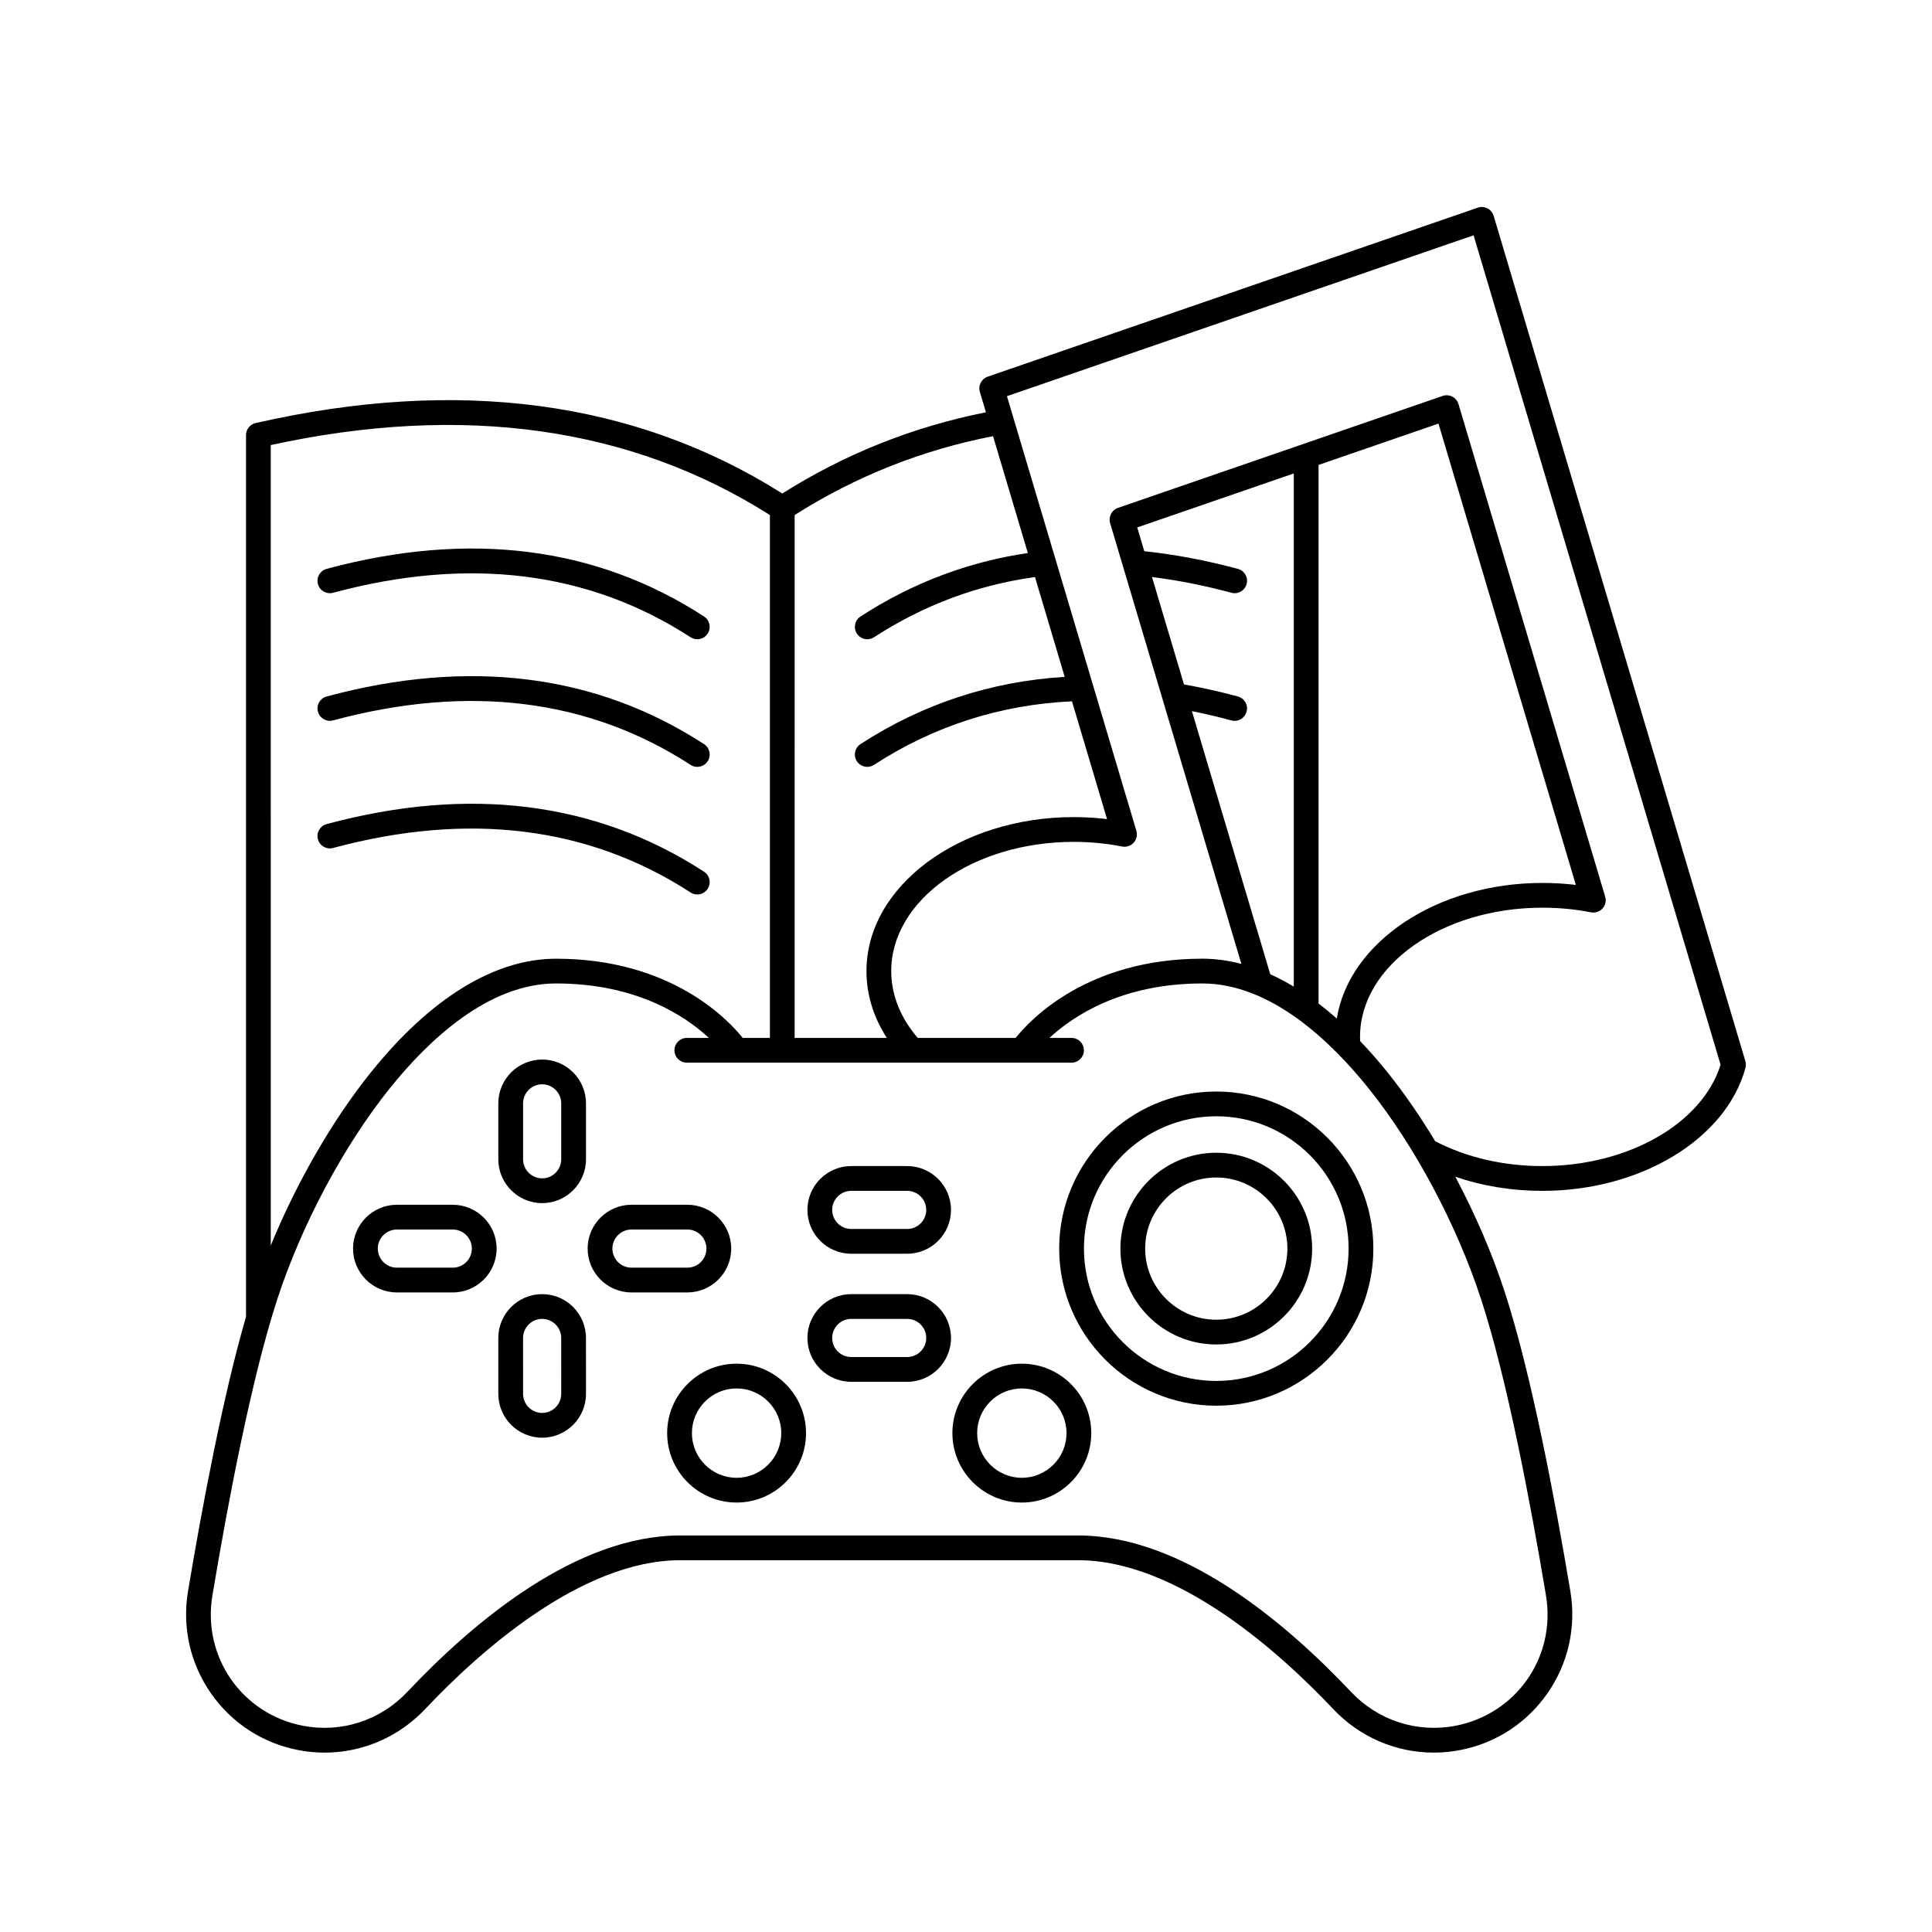 <?xml version="1.0" encoding="UTF-8"?>
<svg width="700pt" height="700pt" version="1.1" viewBox="0 0 700 550" xmlns="http://www.w3.org/2000/svg" xmlns:xlink="http://www.w3.org/1999/xlink">
 <defs>
  <symbol id="v" overflow="visible">
   <path d="m3.766-0.219c-0.199 0.094-0.402 0.168-0.609 0.219-0.211 0.051-0.43 0.078-0.656 0.078-0.688 0-1.23-0.188-1.625-0.562-0.398-0.383-0.594-0.906-0.594-1.562 0-0.645 0.195-1.156 0.594-1.531 0.395-0.383 0.938-0.578 1.625-0.578 0.227 0 0.445 0.027 0.656 0.078 0.207 0.043 0.41 0.117 0.609 0.219v0.844c-0.199-0.133-0.398-0.234-0.594-0.297-0.188-0.062-0.387-0.094-0.594-0.094-0.375 0-0.672 0.125-0.891 0.375-0.211 0.242-0.312 0.57-0.312 0.984 0 0.43 0.102 0.762 0.312 1 0.219 0.242 0.516 0.359 0.891 0.359 0.207 0 0.406-0.031 0.594-0.094 0.195-0.062 0.395-0.16 0.594-0.297z"/>
  </symbol>
  <symbol id="d" overflow="visible">
   <path d="m2.75-2.234c-0.086-0.039-0.172-0.066-0.266-0.078-0.086-0.02-0.168-0.031-0.25-0.031-0.25 0-0.445 0.086-0.578 0.25-0.137 0.156-0.203 0.387-0.203 0.688v1.406h-0.984v-3.062h0.984v0.5c0.125-0.195 0.266-0.344 0.422-0.438 0.164-0.094 0.363-0.141 0.594-0.141h0.109c0.039 0 0.098 0.008 0.172 0.016z"/>
  </symbol>
  <symbol id="b" overflow="visible">
   <path d="m3.531-1.547v0.281h-2.297c0.031 0.23 0.113 0.402 0.25 0.516 0.145 0.117 0.348 0.172 0.609 0.172 0.195 0 0.406-0.023 0.625-0.078 0.219-0.062 0.441-0.156 0.672-0.281v0.75c-0.23 0.086-0.465 0.148-0.703 0.188-0.23 0.051-0.461 0.078-0.688 0.078-0.562 0-1-0.141-1.312-0.422-0.305-0.281-0.453-0.676-0.453-1.188 0-0.5 0.148-0.891 0.453-1.172 0.301-0.289 0.719-0.438 1.25-0.438 0.488 0 0.875 0.148 1.156 0.438 0.289 0.293 0.438 0.68 0.438 1.156zm-1-0.328c0-0.176-0.059-0.32-0.172-0.438-0.105-0.113-0.246-0.172-0.422-0.172-0.188 0-0.344 0.055-0.469 0.156-0.117 0.105-0.188 0.258-0.219 0.453z"/>
  </symbol>
  <symbol id="l" overflow="visible">
   <path d="m1.844-1.375c-0.199 0-0.352 0.039-0.453 0.109-0.105 0.062-0.156 0.164-0.156 0.297 0 0.125 0.039 0.227 0.125 0.297 0.082 0.062 0.195 0.094 0.344 0.094 0.188 0 0.344-0.062 0.469-0.188 0.125-0.133 0.188-0.301 0.188-0.5v-0.109zm1.5-0.375v1.75h-0.984v-0.453c-0.137 0.188-0.289 0.324-0.453 0.406-0.156 0.082-0.355 0.125-0.594 0.125-0.324 0-0.586-0.094-0.781-0.281-0.199-0.188-0.297-0.426-0.297-0.719 0-0.352 0.125-0.613 0.375-0.781 0.25-0.176 0.641-0.266 1.172-0.266h0.578v-0.078c0-0.145-0.062-0.254-0.188-0.328-0.125-0.07-0.32-0.109-0.578-0.109-0.211 0-0.402 0.023-0.578 0.062-0.18 0.043-0.344 0.105-0.5 0.188v-0.75c0.207-0.051 0.414-0.086 0.625-0.109 0.207-0.031 0.422-0.047 0.641-0.047 0.551 0 0.945 0.109 1.188 0.328 0.25 0.219 0.375 0.574 0.375 1.062z"/>
  </symbol>
  <symbol id="a" overflow="visible">
   <path d="m1.547-3.938v0.875h1v0.703h-1v1.297c0 0.137 0.023 0.23 0.078 0.281 0.062 0.055 0.176 0.078 0.344 0.078h0.5v0.703h-0.844c-0.387 0-0.664-0.078-0.828-0.234-0.156-0.164-0.234-0.441-0.234-0.828v-1.297h-0.484v-0.703h0.484v-0.875z"/>
  </symbol>
  <symbol id="f" overflow="visible">
   <path d="m2.562-2.625v-1.641h0.984v4.266h-0.984v-0.438c-0.137 0.18-0.289 0.309-0.453 0.391-0.156 0.082-0.344 0.125-0.562 0.125-0.375 0-0.688-0.148-0.938-0.453-0.242-0.301-0.359-0.688-0.359-1.156s0.117-0.852 0.359-1.156c0.25-0.301 0.562-0.453 0.938-0.453 0.207 0 0.395 0.043 0.562 0.125 0.164 0.086 0.316 0.215 0.453 0.391zm-0.656 2c0.219 0 0.379-0.078 0.484-0.234 0.113-0.156 0.172-0.379 0.172-0.672 0-0.289-0.059-0.508-0.172-0.656-0.105-0.156-0.266-0.234-0.484-0.234-0.211 0-0.371 0.078-0.484 0.234-0.105 0.148-0.156 0.367-0.156 0.656 0 0.293 0.051 0.516 0.156 0.672 0.113 0.156 0.273 0.234 0.484 0.234z"/>
  </symbol>
  <symbol id="k" overflow="visible">
   <path d="m2.109-0.625c0.207 0 0.363-0.078 0.469-0.234 0.113-0.156 0.172-0.379 0.172-0.672 0-0.289-0.059-0.508-0.172-0.656-0.105-0.156-0.262-0.234-0.469-0.234-0.219 0-0.387 0.078-0.5 0.234-0.105 0.148-0.156 0.367-0.156 0.656 0 0.293 0.051 0.516 0.156 0.672 0.113 0.156 0.281 0.234 0.5 0.234zm-0.656-2c0.133-0.176 0.281-0.305 0.438-0.391 0.164-0.082 0.359-0.125 0.578-0.125 0.375 0 0.68 0.152 0.922 0.453 0.25 0.305 0.375 0.688 0.375 1.156s-0.125 0.855-0.375 1.156c-0.242 0.305-0.547 0.453-0.922 0.453-0.219 0-0.414-0.043-0.578-0.125-0.156-0.082-0.305-0.211-0.438-0.391v0.438h-0.984v-4.266h0.984z"/>
  </symbol>
  <symbol id="e" overflow="visible">
   <path d="m0.062-3.062h0.984l0.828 2.078 0.703-2.078h0.984l-1.297 3.359c-0.125 0.332-0.277 0.566-0.453 0.703-0.18 0.133-0.406 0.203-0.688 0.203h-0.562v-0.641h0.312c0.164 0 0.285-0.027 0.359-0.078 0.07-0.055 0.129-0.148 0.172-0.281l0.031-0.078z"/>
  </symbol>
  <symbol id="j" overflow="visible">
   <path d="m3-0.75h-1.656l-0.25 0.75h-1.062l1.516-4.094h1.25l1.516 4.094h-1.062zm-1.391-0.75h1.125l-0.562-1.625z"/>
  </symbol>
  <symbol id="i" overflow="visible">
   <path d="m3.312-2.562c0.125-0.188 0.27-0.328 0.438-0.422 0.176-0.102 0.363-0.156 0.562-0.156 0.352 0 0.625 0.109 0.812 0.328s0.281 0.531 0.281 0.938v1.875h-0.984v-1.594-0.078-0.109c0-0.219-0.031-0.375-0.094-0.469-0.062-0.102-0.168-0.156-0.312-0.156-0.188 0-0.336 0.078-0.438 0.234-0.094 0.156-0.148 0.383-0.156 0.672v1.5h-0.984v-1.594c0-0.344-0.031-0.562-0.094-0.656-0.055-0.102-0.152-0.156-0.297-0.156-0.188 0-0.336 0.078-0.438 0.234-0.105 0.156-0.156 0.375-0.156 0.656v1.516h-0.984v-3.062h0.984v0.438c0.113-0.164 0.25-0.289 0.406-0.375 0.156-0.094 0.332-0.141 0.531-0.141 0.207 0 0.391 0.055 0.547 0.156 0.164 0.105 0.289 0.246 0.375 0.422z"/>
  </symbol>
  <symbol id="h" overflow="visible">
   <path d="m3.562-1.875v1.875h-1v-1.422c0-0.27-0.008-0.453-0.016-0.547-0.012-0.102-0.031-0.18-0.062-0.234-0.031-0.062-0.086-0.109-0.156-0.141-0.062-0.039-0.137-0.062-0.219-0.062-0.211 0-0.371 0.086-0.484 0.25-0.117 0.156-0.172 0.371-0.172 0.641v1.516h-0.984v-4.266h0.984v1.641c0.145-0.176 0.301-0.305 0.469-0.391 0.164-0.082 0.348-0.125 0.547-0.125 0.352 0 0.625 0.109 0.812 0.328s0.281 0.531 0.281 0.938z"/>
  </symbol>
  <symbol id="u" overflow="visible">
   <path d="m2.875-2.969v0.734c-0.219-0.082-0.43-0.145-0.625-0.188-0.188-0.039-0.371-0.062-0.547-0.062-0.188 0-0.328 0.027-0.422 0.078-0.086 0.043-0.125 0.109-0.125 0.203 0 0.074 0.031 0.133 0.094 0.172 0.07 0.043 0.195 0.074 0.375 0.094l0.172 0.031c0.5 0.062 0.836 0.168 1.016 0.312 0.176 0.148 0.266 0.375 0.266 0.688 0 0.336-0.125 0.586-0.375 0.75-0.242 0.156-0.602 0.234-1.078 0.234-0.199 0-0.406-0.016-0.625-0.047s-0.438-0.078-0.656-0.141v-0.75c0.188 0.094 0.383 0.168 0.594 0.219 0.207 0.043 0.414 0.062 0.625 0.062 0.188 0 0.328-0.023 0.422-0.078 0.102-0.051 0.156-0.129 0.156-0.234 0-0.082-0.039-0.145-0.109-0.188-0.062-0.039-0.195-0.078-0.391-0.109l-0.172-0.016c-0.438-0.051-0.746-0.148-0.922-0.297-0.168-0.156-0.25-0.383-0.25-0.688 0-0.32 0.109-0.562 0.328-0.719s0.562-0.234 1.031-0.234c0.176 0 0.363 0.016 0.562 0.047 0.195 0.023 0.414 0.062 0.656 0.125z"/>
  </symbol>
  <symbol id="t" overflow="visible">
   <path d="m3.359-3.953v0.859c-0.219-0.102-0.438-0.18-0.656-0.234-0.211-0.051-0.414-0.078-0.609-0.078-0.25 0-0.438 0.039-0.562 0.109-0.117 0.074-0.172 0.184-0.172 0.328 0 0.105 0.039 0.188 0.125 0.25 0.082 0.062 0.227 0.117 0.438 0.156l0.453 0.094c0.445 0.094 0.766 0.234 0.953 0.422 0.195 0.188 0.297 0.453 0.297 0.797 0 0.449-0.137 0.781-0.406 1-0.262 0.219-0.668 0.328-1.219 0.328-0.262 0-0.523-0.027-0.781-0.078-0.262-0.039-0.523-0.113-0.781-0.219v-0.891c0.258 0.148 0.508 0.258 0.75 0.328 0.25 0.062 0.488 0.094 0.719 0.094 0.227 0 0.398-0.035 0.516-0.109 0.125-0.082 0.188-0.191 0.188-0.328 0-0.125-0.043-0.223-0.125-0.297-0.086-0.07-0.25-0.133-0.5-0.188l-0.406-0.094c-0.406-0.082-0.703-0.219-0.891-0.406-0.188-0.195-0.281-0.457-0.281-0.781 0-0.406 0.129-0.719 0.391-0.938 0.258-0.219 0.641-0.328 1.141-0.328 0.219 0 0.445 0.016 0.688 0.047 0.238 0.031 0.484 0.086 0.734 0.156z"/>
  </symbol>
  <symbol id="g" overflow="visible">
   <path d="m0.438-1.188v-1.875h0.984v0.297 0.625 0.516c0 0.242 0.004 0.418 0.016 0.531 0.008 0.105 0.031 0.184 0.062 0.234 0.039 0.062 0.094 0.117 0.156 0.156 0.07 0.031 0.148 0.047 0.234 0.047 0.195 0 0.352-0.078 0.469-0.234 0.125-0.164 0.188-0.383 0.188-0.656v-1.516h0.969v3.062h-0.969v-0.438c-0.156 0.18-0.32 0.309-0.484 0.391-0.156 0.082-0.336 0.125-0.531 0.125-0.355 0-0.625-0.109-0.812-0.328s-0.281-0.531-0.281-0.938z"/>
  </symbol>
  <symbol id="s" overflow="visible">
   <path d="m0.469-3.062h0.984v3.062h-0.984zm0-1.203h0.984v0.797h-0.984z"/>
  </symbol>
  <symbol id="c" overflow="visible">
   <path d="m1.938-2.438c-0.219 0-0.387 0.078-0.5 0.234-0.117 0.156-0.172 0.383-0.172 0.672 0 0.293 0.055 0.516 0.172 0.672 0.113 0.156 0.281 0.234 0.5 0.234 0.207 0 0.367-0.078 0.484-0.234 0.113-0.156 0.172-0.379 0.172-0.672 0-0.289-0.059-0.516-0.172-0.672-0.117-0.156-0.277-0.234-0.484-0.234zm0-0.703c0.52 0 0.926 0.148 1.219 0.438 0.301 0.281 0.453 0.672 0.453 1.172s-0.152 0.898-0.453 1.188c-0.293 0.281-0.699 0.422-1.219 0.422-0.531 0-0.949-0.141-1.25-0.422-0.305-0.289-0.453-0.688-0.453-1.188s0.148-0.891 0.453-1.172c0.301-0.289 0.719-0.438 1.25-0.438z"/>
  </symbol>
  <symbol id="r" overflow="visible">
   <path d="m2.484-4.266v0.641h-0.531c-0.148 0-0.246 0.027-0.297 0.078-0.055 0.055-0.078 0.141-0.078 0.266v0.219h0.828v0.703h-0.828v2.359h-0.984v-2.359h-0.484v-0.703h0.484v-0.219c0-0.332 0.094-0.578 0.281-0.734 0.188-0.164 0.473-0.25 0.859-0.25z"/>
  </symbol>
  <symbol id="q" overflow="visible">
   <path d="m0.516-4.094h1.172l1.5 2.812v-2.812h0.984v4.094h-1.172l-1.484-2.812v2.812h-1z"/>
  </symbol>
  <symbol id="p" overflow="visible">
   <path d="m3.562-1.875v1.875h-1v-1.438c0-0.258-0.008-0.438-0.016-0.531-0.012-0.102-0.031-0.18-0.062-0.234-0.031-0.062-0.086-0.109-0.156-0.141-0.062-0.039-0.137-0.062-0.219-0.062-0.211 0-0.371 0.086-0.484 0.25-0.117 0.156-0.172 0.371-0.172 0.641v1.516h-0.984v-3.062h0.984v0.438c0.145-0.176 0.301-0.305 0.469-0.391 0.164-0.082 0.348-0.125 0.547-0.125 0.352 0 0.625 0.109 0.812 0.328s0.281 0.531 0.281 0.938z"/>
  </symbol>
  <symbol id="o" overflow="visible">
   <path d="m0.516-4.094h1.75c0.52 0 0.914 0.121 1.188 0.359 0.281 0.23 0.422 0.559 0.422 0.984 0 0.43-0.141 0.758-0.422 0.984-0.273 0.23-0.668 0.344-1.188 0.344h-0.703v1.422h-1.047zm1.047 0.766v1.141h0.594c0.195 0 0.352-0.047 0.469-0.141 0.113-0.102 0.172-0.242 0.172-0.422 0-0.188-0.059-0.328-0.172-0.422-0.117-0.102-0.273-0.156-0.469-0.156z"/>
  </symbol>
  <symbol id="n" overflow="visible">
   <path d="m0.469-3.062h0.984v3c0 0.414-0.102 0.727-0.297 0.938-0.199 0.219-0.484 0.328-0.859 0.328h-0.484v-0.641h0.172c0.188 0 0.312-0.043 0.375-0.125 0.07-0.086 0.109-0.25 0.109-0.5zm0-1.203h0.984v0.797h-0.984z"/>
  </symbol>
  <symbol id="m" overflow="visible">
   <path d="m2.953-2.969v0.797c-0.137-0.094-0.273-0.16-0.406-0.203-0.137-0.039-0.277-0.062-0.422-0.062-0.273 0-0.484 0.078-0.641 0.234-0.148 0.156-0.219 0.383-0.219 0.672 0 0.293 0.07 0.516 0.219 0.672 0.156 0.156 0.367 0.234 0.641 0.234 0.156 0 0.301-0.02 0.438-0.062 0.145-0.051 0.273-0.117 0.391-0.203v0.797c-0.156 0.062-0.312 0.102-0.469 0.125-0.156 0.031-0.32 0.047-0.484 0.047-0.555 0-0.984-0.141-1.297-0.422s-0.469-0.676-0.469-1.188c0-0.508 0.156-0.906 0.469-1.188s0.742-0.422 1.297-0.422c0.164 0 0.328 0.016 0.484 0.047 0.156 0.023 0.312 0.062 0.469 0.125z"/>
  </symbol>
 </defs>
 <g>
  <path d="m328.68 393.89h-20.254c-8.758 0-15.883 7.125-15.883 15.883 0 8.758 7.125 15.879 15.883 15.879h20.254c8.758 0 15.883-7.125 15.883-15.879 0-8.758-7.125-15.883-15.883-15.883zm0 22.789h-20.254c-3.809 0-6.91-3.102-6.91-6.91s3.102-6.91 6.91-6.91h20.254c3.809 0 6.91 3.102 6.91 6.91 0 3.812-3.098 6.91-6.91 6.91z"/>
  <path d="m328.68 347.49h-20.254c-8.758 0-15.883 7.125-15.883 15.883s7.125 15.879 15.883 15.879h20.254c8.758 0 15.883-7.125 15.883-15.883 0-8.754-7.125-15.879-15.883-15.879zm0 22.793h-20.254c-3.809 0-6.91-3.102-6.91-6.91s3.102-6.91 6.91-6.91h20.254c3.809 0 6.91 3.102 6.91 6.91s-3.098 6.91-6.91 6.91z"/>
  <path d="m196.43 393.89c-8.758 0-15.883 7.125-15.883 15.883v20.254c0 8.758 7.125 15.879 15.883 15.879 8.758 0 15.883-7.125 15.883-15.879l-0.004-20.254c0-8.758-7.125-15.883-15.879-15.883zm6.91 36.133c0 3.809-3.102 6.91-6.91 6.91-3.809 0-6.91-3.102-6.91-6.91l-0.004-20.25c0-3.809 3.102-6.91 6.91-6.91s6.91 3.102 6.91 6.91z"/>
  <path d="m264.93 377.39c0-8.758-7.125-15.879-15.883-15.879h-20.254c-8.758 0-15.883 7.125-15.883 15.879 0 8.758 7.125 15.883 15.883 15.883h20.254c8.758-0.004 15.883-7.125 15.883-15.883zm-43.047 0c0-3.809 3.102-6.91 6.91-6.91h20.254c3.809 0 6.91 3.102 6.91 6.91 0 3.809-3.102 6.91-6.91 6.91h-20.254c-3.809 0-6.91-3.102-6.91-6.91z"/>
  <path d="m196.43 308.89c-8.758 0-15.883 7.125-15.883 15.883v20.254c0 8.758 7.125 15.883 15.883 15.883 8.758 0 15.883-7.125 15.883-15.883v-20.254c-0.004-8.758-7.129-15.883-15.883-15.883zm6.91 36.137c0 3.809-3.102 6.91-6.91 6.91-3.809 0-6.91-3.102-6.91-6.91v-20.254c0-3.809 3.102-6.91 6.91-6.91 3.809 0 6.91 3.102 6.91 6.91z"/>
  <path d="m164.05 361.51h-20.254c-8.758 0-15.883 7.125-15.883 15.879 0 8.758 7.125 15.883 15.883 15.883h20.254c8.758 0 15.883-7.125 15.883-15.883 0-8.754-7.125-15.879-15.883-15.879zm0 22.793h-20.254c-3.809 0-6.91-3.102-6.91-6.91 0-3.809 3.102-6.91 6.91-6.91h20.254c3.809 0 6.91 3.102 6.91 6.91 0 3.809-3.098 6.91-6.91 6.91z"/>
  <path d="m370.23 419.09c-13.871 0-25.156 11.285-25.156 25.156 0 13.875 11.285 25.156 25.156 25.156s25.156-11.285 25.156-25.156-11.285-25.156-25.156-25.156zm0 41.344c-8.926 0-16.188-7.262-16.188-16.188 0-8.926 7.262-16.188 16.188-16.188s16.188 7.262 16.188 16.188c-0.004 8.926-7.262 16.188-16.188 16.188z"/>
  <path d="m266.88 419.09c-13.871 0-25.156 11.285-25.156 25.156 0 13.875 11.285 25.156 25.156 25.156s25.156-11.285 25.156-25.156-11.285-25.156-25.156-25.156zm0 41.344c-8.926 0-16.188-7.262-16.188-16.188 0-8.926 7.262-16.188 16.188-16.188s16.188 7.262 16.188 16.188c-0.004 8.926-7.266 16.188-16.188 16.188z"/>
  <path d="m440.68 342.66c-19.152 0-34.734 15.582-34.734 34.734 0 19.152 15.582 34.734 34.734 34.734s34.734-15.582 34.734-34.734c0-19.152-15.582-34.734-34.734-34.734zm0 60.496c-14.207 0-25.766-11.559-25.766-25.766s11.559-25.766 25.766-25.766c14.207 0 25.766 11.559 25.766 25.766-0.004 14.211-11.562 25.766-25.766 25.766z"/>
  <path d="m440.68 320.48c-31.383 0-56.918 25.531-56.918 56.914 0 31.383 25.531 56.918 56.918 56.918 31.383 0 56.914-25.531 56.914-56.918 0-31.383-25.531-56.914-56.914-56.914zm0 104.86c-26.438 0-47.945-21.508-47.945-47.945s21.508-47.945 47.945-47.945 47.945 21.508 47.945 47.945-21.508 47.945-47.945 47.945z"/>
  <path d="m632.39 309.49-91.207-306.28c-0.348-1.172-1.16-2.152-2.25-2.711-1.086-0.559-2.359-0.652-3.512-0.25l-177.56 61.227c-2.273 0.781-3.523 3.219-2.836 5.519l2.203 7.394c-26.312 5.203-51.102 15.082-73.785 29.418-53.281-33.672-117.46-42.262-190.82-25.523-2.039 0.465-3.488 2.281-3.488 4.371v319.45c-8.473 29.188-16 69.434-21.016 99.469-2.168 12.984 0.77 26.09 8.277 36.898 7.512 10.812 18.766 18.133 31.691 20.621 16.914 3.254 34.105-2.312 45.98-14.891 19.008-20.133 56.289-53.906 92.445-53.906h144.07c36.156 0 73.441 33.773 92.445 53.906 9.641 10.215 22.785 15.805 36.445 15.805 3.164 0 6.356-0.301 9.535-0.91 12.926-2.484 24.184-9.809 31.691-20.621 7.508-10.809 10.449-23.91 8.277-36.898-5.566-33.316-14.219-79.203-23.824-108.61-4.527-13.867-10.695-28.129-17.867-41.621 9.809 3.375 20.516 5.129 31.574 5.129 35.539 0 66.469-18.719 73.547-44.508 0.227-0.816 0.219-1.668-0.02-2.473zm-344.47-197.88c22.07-14.004 46.219-23.605 71.879-28.574l12.609 42.34c-21.605 3.164-41.98 10.887-60.621 22.992-2.078 1.348-2.668 4.129-1.32 6.203 0.859 1.324 2.297 2.043 3.766 2.043 0.836 0 1.684-0.234 2.438-0.723 17.914-11.637 37.531-18.961 58.324-21.812l10.77 36.168c-26.688 1.617-51.559 9.793-73.984 24.355-2.078 1.348-2.668 4.129-1.32 6.203 0.859 1.324 2.297 2.043 3.766 2.043 0.836 0 1.684-0.234 2.438-0.723 21.688-14.086 45.812-21.816 71.734-23.027l12.707 42.676c-3.984-0.477-8.031-0.719-12.098-0.719-41.395 0-75.07 25.023-75.07 55.781 0 8.488 2.531 16.719 7.379 24.215h-33.406zm-189.82-25.355c69.625-15.164 130.43-6.625 180.85 25.355v189.45h-9.844c-5.477-6.84-26.223-28.699-67.641-28.699-22.281 0-45.527 14.293-67.219 41.336-13.918 17.352-26.844 39.867-36.141 62.57zm438.53 309.49c9.434 28.883 17.988 74.293 23.504 107.31 3.715 22.23-10.699 42.977-32.816 47.23-13.891 2.668-28.008-1.906-37.766-12.242-24.43-25.875-61.426-56.719-98.969-56.719h-144.07c-37.543 0-74.543 30.844-98.969 56.719-9.758 10.336-23.879 14.914-37.766 12.242-22.117-4.254-36.531-25-32.816-47.23 5.516-33.012 14.07-78.426 23.504-107.31 8.832-27.047 24.074-55.621 40.773-76.438 13.898-17.328 35.629-37.98 60.223-37.98 29.219 0 46.84 11.801 55.383 19.73h-7.996c-2.477 0-4.484 2.008-4.484 4.484 0 2.477 2.008 4.484 4.484 4.484h139.39c2.477 0 4.484-2.008 4.484-4.484 0-2.477-2.008-4.484-4.484-4.484h-7.996c8.547-7.93 26.168-19.73 55.383-19.73 24.594 0 46.324 20.652 60.223 37.98 16.703 20.812 31.945 49.391 40.781 76.438zm-88.121-218.4c-6.578-1.77-13.137-3.227-19.527-4.359l-11.59-38.922c9.336 1.168 18.988 3.074 28.785 5.711 0.391 0.105 0.781 0.156 1.168 0.156 1.98 0 3.789-1.32 4.328-3.32 0.645-2.391-0.773-4.852-3.168-5.496-11.559-3.109-22.949-5.25-33.902-6.398l-2.566-8.613 56.727-19.559v185.93c-2.84-1.711-5.684-3.207-8.527-4.488l-28.387-95.324c4.719 0.945 9.508 2.062 14.316 3.356 0.391 0.105 0.781 0.156 1.168 0.156 1.98 0 3.789-1.32 4.328-3.32 0.656-2.398-0.762-4.859-3.152-5.504zm29.234 111.25v-195.14l43.445-14.98 49.773 167.15c-3.984-0.477-8.031-0.719-12.094-0.719-38.363 0-70.078 21.5-74.52 49.133-2.195-1.941-4.398-3.758-6.606-5.441zm81.121 58.902c-14.098 0-27.508-3.117-38.867-9.008-5.398-8.949-11.176-17.355-17.145-24.797-3.316-4.137-6.672-7.969-10.051-11.504-0.023-0.504-0.035-1.004-0.035-1.504 0-25.812 29.652-46.812 66.098-46.812 5.957 0 11.867 0.566 17.559 1.684 1.539 0.301 3.129-0.227 4.184-1.387 1.055-1.16 1.426-2.789 0.98-4.297l-53.141-178.45c-0.348-1.172-1.16-2.152-2.25-2.711-1.086-0.559-2.356-0.652-3.512-0.25l-117.63 40.562c-2.269 0.781-3.523 3.219-2.836 5.519l47.555 159.7c-4.738-1.246-9.461-1.887-14.141-1.887-41.422 0-62.164 21.859-67.645 28.699h-35.484c-6.281-7.309-9.594-15.645-9.594-24.215 0-25.812 29.652-46.812 66.098-46.812 5.957 0 11.867 0.566 17.562 1.684 1.539 0.301 3.129-0.227 4.184-1.387 1.055-1.16 1.426-2.789 0.98-4.297l-46.895-157.48 169.07-58.293 89.492 300.52c-6.672 21.348-33.543 36.715-64.543 36.715z"/>
  <path d="m120.69 139.77c49.121-13.219 92.691-7.793 129.51 16.117 0.754 0.492 1.602 0.723 2.438 0.723 1.469 0 2.906-0.719 3.766-2.043 1.348-2.078 0.758-4.856-1.32-6.203-39.043-25.355-85.043-31.168-136.73-17.258-2.391 0.641-3.809 3.106-3.168 5.496 0.648 2.391 3.113 3.812 5.504 3.168z"/>
  <path d="m120.69 186.01c49.121-13.215 92.691-7.793 129.51 16.117 0.754 0.492 1.602 0.723 2.438 0.723 1.469 0 2.906-0.719 3.766-2.043 1.348-2.078 0.758-4.856-1.32-6.203-39.043-25.355-85.043-31.168-136.73-17.258-2.391 0.641-3.809 3.106-3.168 5.496 0.648 2.394 3.113 3.809 5.504 3.168z"/>
  <path d="m250.2 248.36c0.754 0.492 1.602 0.723 2.438 0.723 1.469 0 2.906-0.719 3.766-2.043 1.348-2.078 0.758-4.856-1.32-6.203-39.043-25.355-85.043-31.168-136.73-17.258-2.391 0.641-3.809 3.106-3.168 5.496s3.106 3.809 5.496 3.164c49.129-13.215 92.699-7.789 129.52 16.121z"/>
  
 </g>
</svg>
